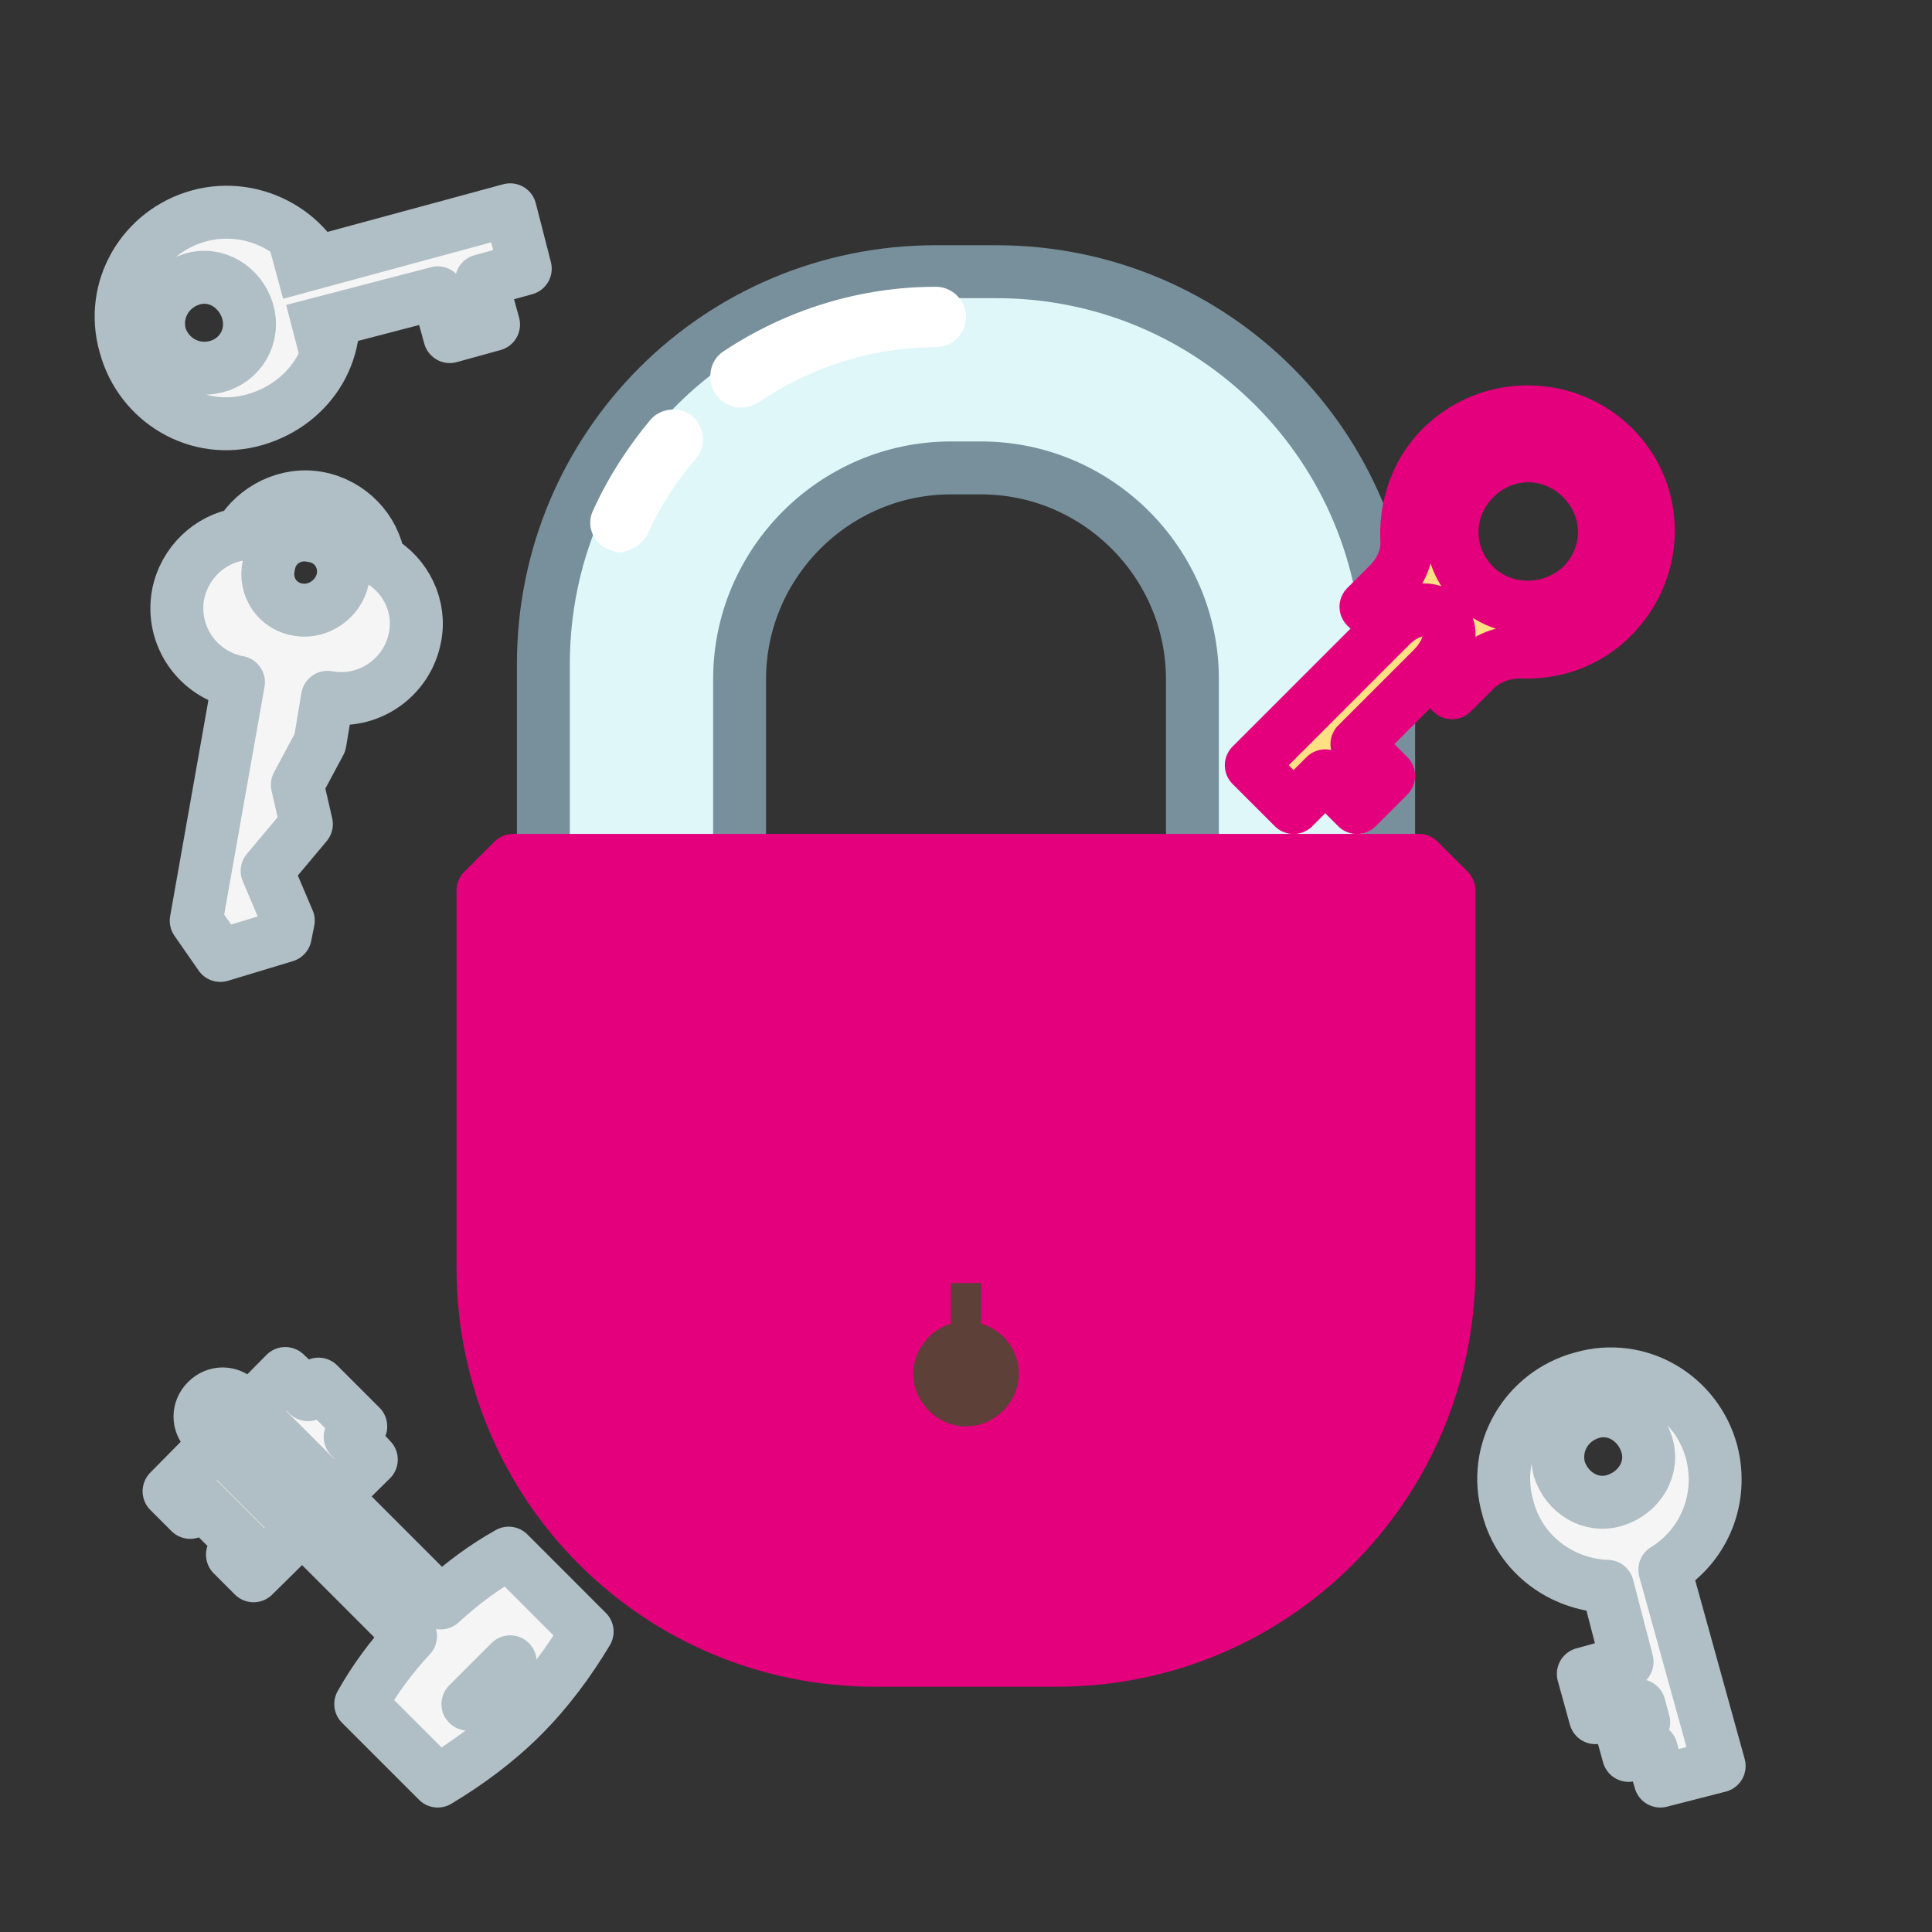 <svg width="73" height="73" viewBox="0 0 73 73" fill="none" xmlns="http://www.w3.org/2000/svg">
<rect x="0" y="0" width="73" height="73" fill="#333333" stroke="none"/>
<path d="M20.531 25.094V42.203H52.469V25.094C52.469 16.881 45.853 10.266 37.641 10.266H35.359C27.147 10.266 20.531 16.881 20.531 25.094ZM45.055 34.789H27.945V25.664C27.945 21.273 31.538 17.68 35.93 17.68H37.07C41.462 17.68 45.055 21.273 45.055 25.664V34.789Z" fill="#E0F7FA" stroke="#78909C" stroke-width="2" stroke-miterlimit="10" stroke-linejoin="round"/>
<path d="M28.003 15.398C27.66 15.398 27.261 15.227 27.033 14.885C26.691 14.372 26.805 13.63 27.318 13.288C29.714 11.691 32.508 10.836 35.36 10.836C35.987 10.836 36.5 11.349 36.5 11.977C36.5 12.604 35.987 13.117 35.36 13.117C32.964 13.117 30.626 13.859 28.63 15.227C28.402 15.341 28.174 15.398 28.003 15.398ZM24.467 20.189C24.923 19.163 25.55 18.193 26.292 17.337C26.691 16.881 26.634 16.14 26.178 15.741C25.721 15.341 24.98 15.398 24.581 15.855C23.725 16.881 22.984 18.022 22.414 19.277C22.128 19.847 22.414 20.531 22.984 20.759C23.155 20.816 23.269 20.873 23.44 20.873C23.839 20.816 24.239 20.588 24.467 20.189Z" fill="white"/>
<path d="M39.922 62.734H33.078C24.866 62.734 18.25 56.119 18.25 47.906V33.648C18.706 33.192 18.934 32.964 19.391 32.508H53.609C54.066 32.964 54.294 33.192 54.75 33.648V47.906C54.75 56.119 48.134 62.734 39.922 62.734Z" fill="#E4007D" stroke="#E4007D" stroke-width="2" stroke-miterlimit="10" stroke-linejoin="round"/>
<path d="M37.07 50.016V48.477H35.93V50.016C35.131 50.245 34.504 51.043 34.504 51.898C34.504 52.982 35.416 53.895 36.5 53.895C37.584 53.895 38.496 52.982 38.496 51.898C38.496 50.986 37.869 50.245 37.07 50.016Z" fill="#5D4037"/>
<path d="M7.528 8.155C5.418 8.726 4.106 10.893 4.734 13.06C5.304 15.17 7.471 16.482 9.638 15.855C11.806 15.227 13.06 13.117 12.433 10.95C11.863 8.84 9.638 7.585 7.528 8.155ZM8.155 13.859C7.243 14.087 6.33 13.573 6.045 12.661C5.817 11.748 6.33 10.836 7.243 10.551C8.155 10.266 9.068 10.836 9.353 11.748C9.638 12.718 9.068 13.63 8.155 13.859Z" fill="#F5F5F5" stroke="#B0BEC5" stroke-width="2" stroke-miterlimit="10" stroke-linejoin="round"/>
<path d="M11.064 12.49L16.539 11.064L16.995 12.718L18.649 12.262L18.193 10.608L19.847 10.152L19.276 7.927L10.437 10.323" fill="#F5F5F5"/>
<path d="M11.064 12.49L16.539 11.064L16.995 12.718L18.649 12.262L18.193 10.608L19.847 10.152L19.276 7.927L10.437 10.323" stroke="#B0BEC5" stroke-width="2" stroke-miterlimit="10" stroke-linejoin="round"/>
<path d="M60.567 16.539C58.97 15.284 56.689 15.227 55.035 16.425C53.666 17.395 53.096 18.934 53.153 20.36C53.21 20.988 52.925 21.615 52.469 22.071L51.613 22.927L54.864 26.177L55.719 25.322C56.176 24.866 56.803 24.637 57.431 24.637C58.685 24.695 59.94 24.295 60.909 23.326C62.848 21.387 62.734 18.25 60.567 16.539ZM55.719 22.128C54.579 20.988 54.579 19.22 55.719 18.079C56.86 16.938 58.628 16.938 59.769 18.079C60.909 19.22 60.909 20.988 59.769 22.128C58.628 23.212 56.803 23.212 55.719 22.128Z" fill="#FFE082" stroke="#E4007D" stroke-width="2" stroke-miterlimit="10" stroke-linejoin="round"/>
<path d="M54.066 25.322L51.272 28.116L52.469 29.314L51.272 30.512L50.074 29.314L48.876 30.512L47.279 28.915L52.526 23.668C54.066 22.128 55.72 23.725 54.066 25.322Z" fill="#FFE082" stroke="#E4007D" stroke-width="2" stroke-miterlimit="10" stroke-linejoin="round"/>
<path d="M62.905 59.312C64.388 58.4 65.129 56.632 64.673 54.864C64.103 52.754 61.936 51.442 59.768 52.069C57.658 52.64 56.346 54.807 56.974 56.974C57.43 58.742 59.027 59.883 60.738 59.94L61.479 62.791L59.825 63.248L60.282 64.902L61.936 64.445L62.107 65.073L61.251 65.301L61.536 66.327L62.392 66.099L62.734 67.297L64.958 66.727L62.905 59.312ZM58.913 55.491C58.685 54.579 59.198 53.666 60.111 53.381C61.023 53.096 61.936 53.666 62.221 54.579C62.506 55.491 61.936 56.404 61.023 56.689C60.111 56.974 59.198 56.404 58.913 55.491Z" fill="#F5F5F5" stroke="#B0BEC5" stroke-width="2" stroke-miterlimit="10" stroke-linejoin="round"/>
<path d="M14.314 21.158C14.143 20.018 13.231 19.048 12.033 18.82C10.835 18.592 9.638 19.219 9.067 20.189C7.927 20.36 6.957 21.273 6.729 22.47C6.444 24.01 7.471 25.493 9.01 25.778L7.414 34.789L8.326 36.101L10.778 35.359L10.893 34.789L10.094 32.907L11.577 31.139L11.235 29.656L12.09 28.059L12.375 26.348C13.915 26.633 15.398 25.607 15.683 24.067C15.911 22.926 15.341 21.729 14.314 21.158ZM11.292 23.04C10.493 22.926 9.98 22.185 10.151 21.387C10.265 20.588 11.007 20.075 11.805 20.246C12.603 20.36 13.117 21.101 12.946 21.9C12.774 22.641 12.033 23.154 11.292 23.04Z" fill="#F5F5F5" stroke="#B0BEC5" stroke-width="2" stroke-miterlimit="10" stroke-linejoin="round"/>
<path d="M10.779 51.898L6.388 56.347L7.186 57.145L7.585 56.746L9.182 58.343L8.783 58.742L9.581 59.541L14.03 55.149L13.231 54.294L13.631 53.895L12.034 52.298L11.635 52.697L10.779 51.898Z" fill="#F5F5F5" stroke="#B0BEC5" stroke-width="2" stroke-miterlimit="10" stroke-linejoin="round"/>
<path d="M19.22 58.685C18.307 59.199 17.452 59.826 16.653 60.567L9.011 52.925C8.669 52.583 8.155 52.583 7.813 52.925C7.471 53.267 7.471 53.781 7.813 54.123L15.512 61.822C14.771 62.62 14.144 63.476 13.63 64.388L16.539 67.297C17.68 66.613 18.763 65.814 19.733 64.845C20.702 63.875 21.501 62.791 22.185 61.651L19.22 58.685Z" fill="#F5F5F5" stroke="#B0BEC5" stroke-width="2" stroke-miterlimit="10" stroke-linejoin="round"/>
<path d="M17.68 64.388L19.277 62.791" stroke="#B0BEC5" stroke-width="2" stroke-miterlimit="10" stroke-linecap="round" stroke-linejoin="round"/>
</svg>
